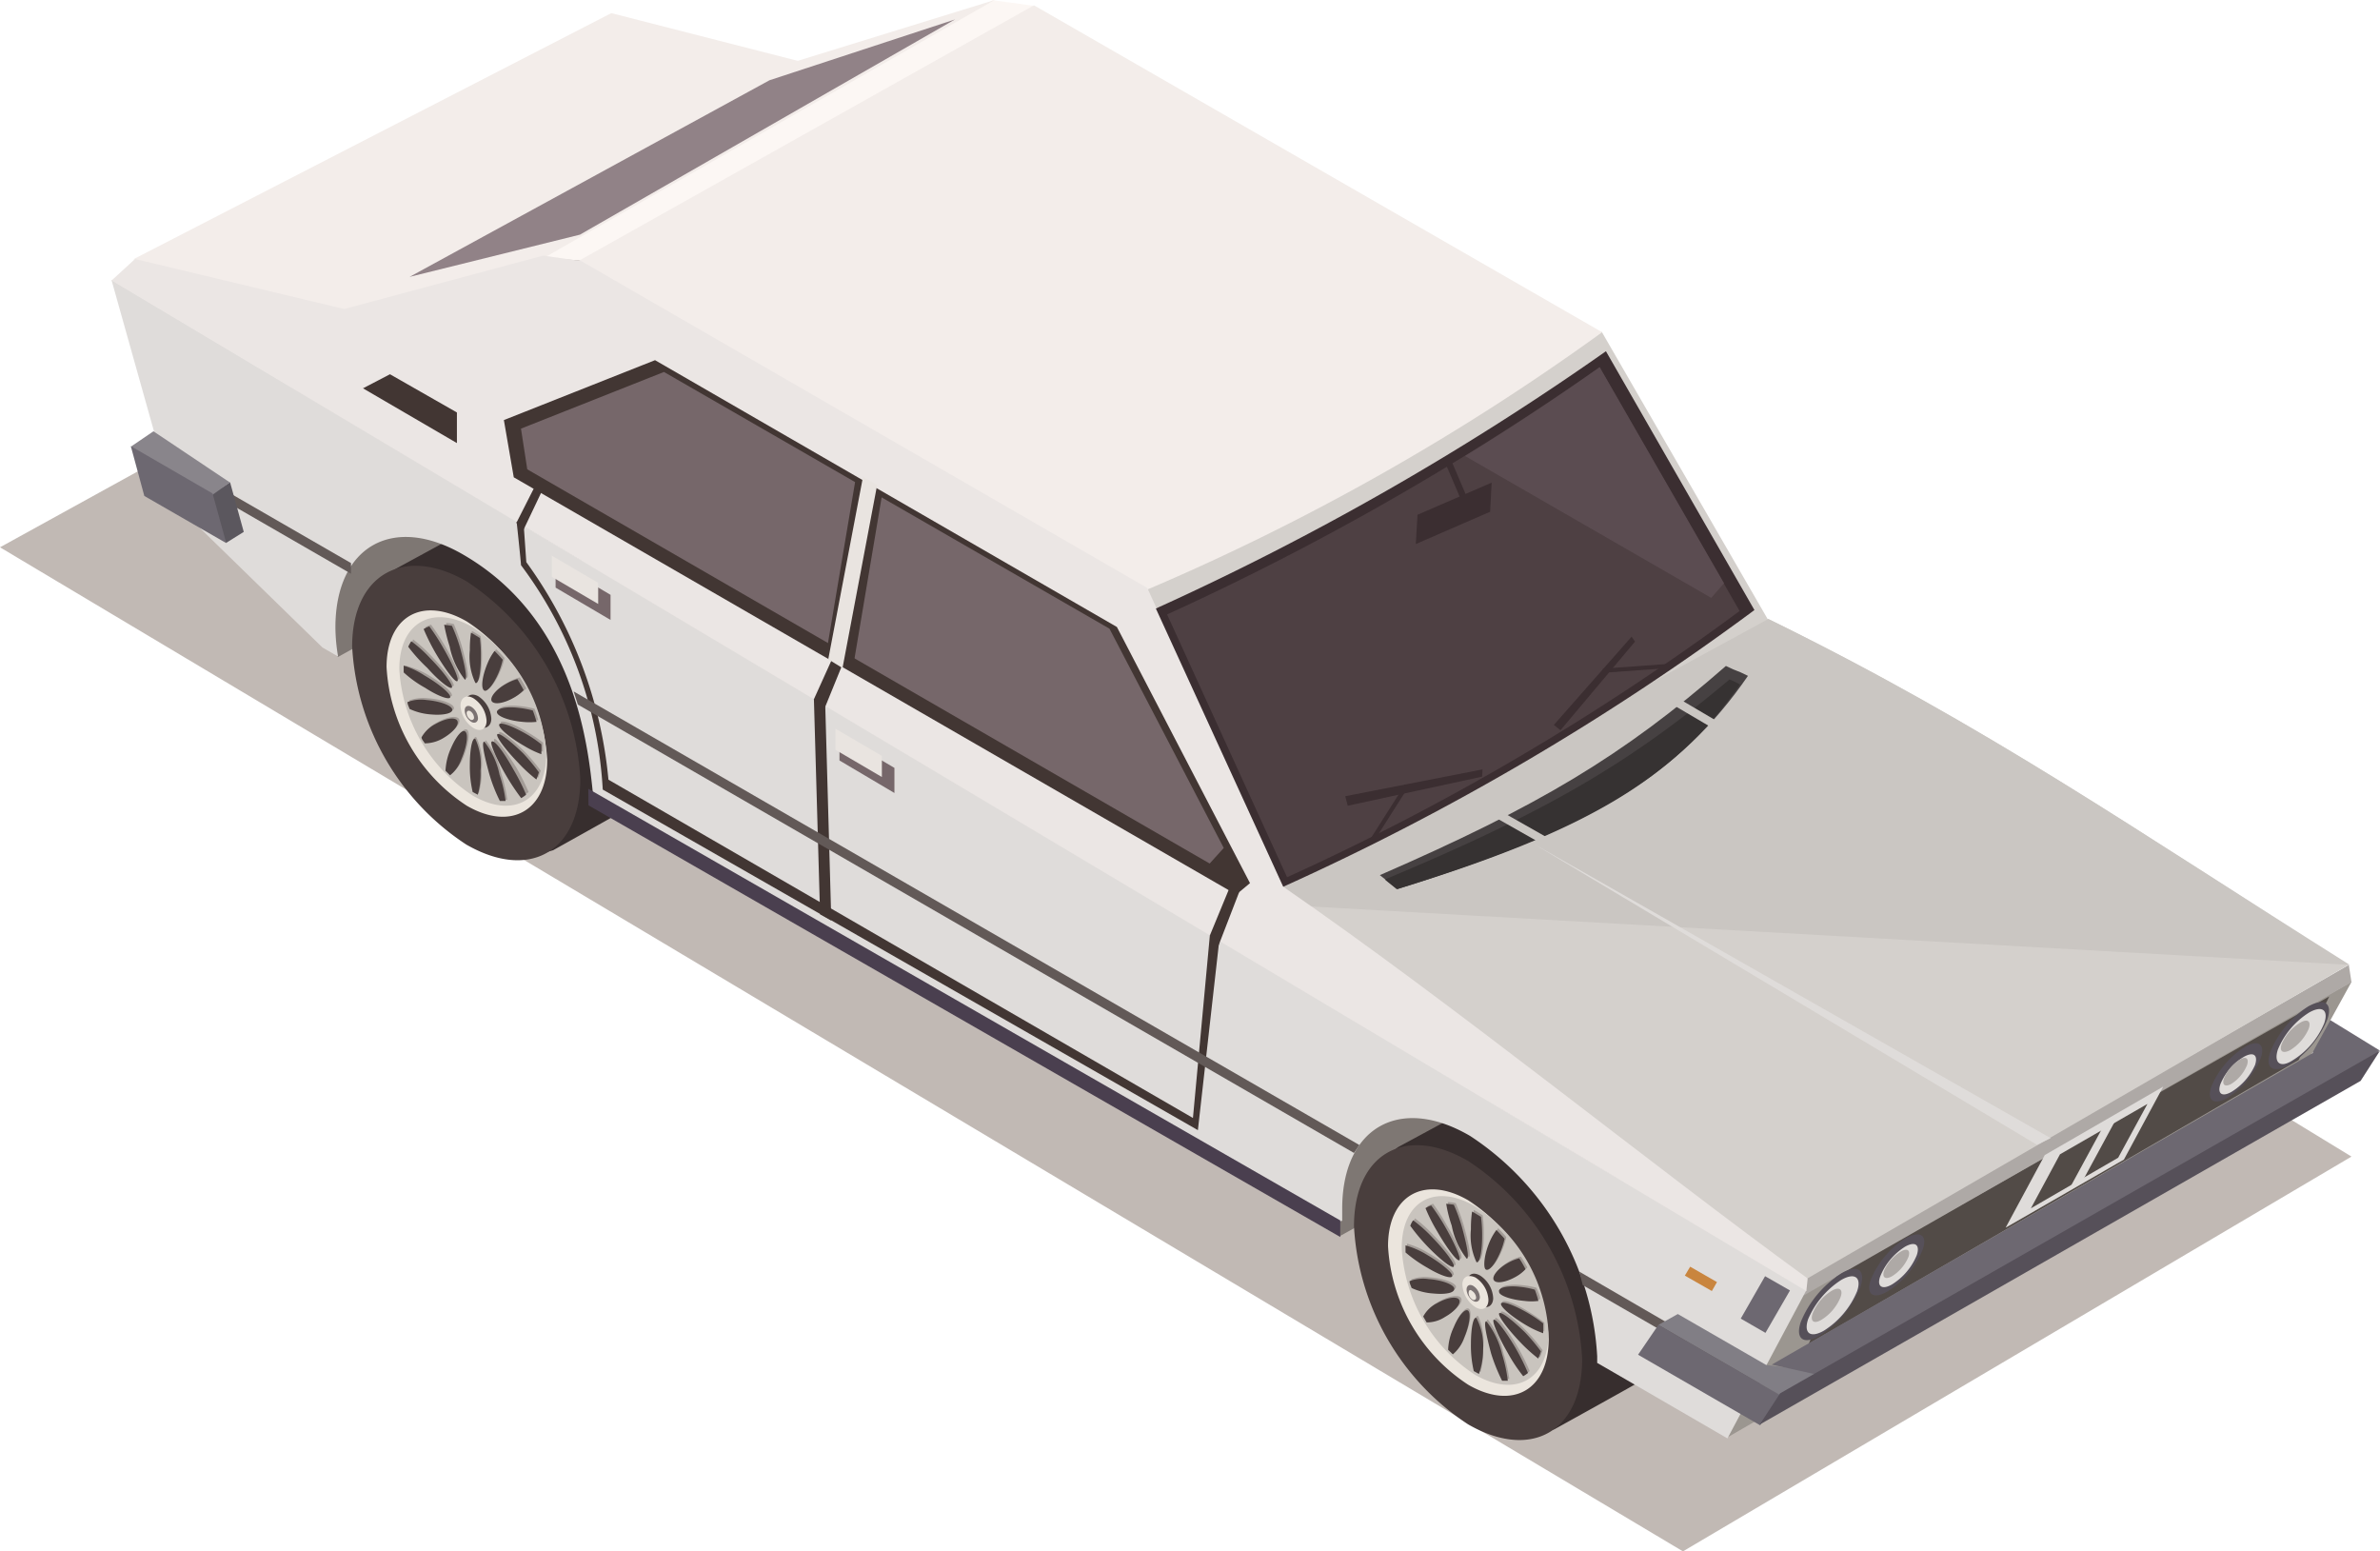 <svg xmlns="http://www.w3.org/2000/svg" viewBox="0 0 125.17 81.58"><defs><style>.cls-1{isolation:isolate;}.cls-2{fill:#301404;mix-blend-mode:multiply;}.cls-17,.cls-2{opacity:0.3;}.cls-3{fill:#f3edea;}.cls-4{fill:#fcf7f4;}.cls-5{fill:#918287;}.cls-6{fill:#d4d0cc;}.cls-7{fill:#6d6871;}.cls-8{fill:#9b9690;}.cls-9{fill:#524b47;}.cls-10{fill:#aea9a6;}.cls-11{fill:#cac6c2;}.cls-12{fill:#7e7773;}.cls-13{fill:#372e2e;}.cls-14{fill:#493e3d;}.cls-15{fill:#ebe5dd;}.cls-16{fill:#c9c4be;}.cls-18{fill:#7b7272;}.cls-19{fill:#dfdcda;}.cls-20{fill:#c9853e;}.cls-21{fill:#423633;}.cls-22{fill:#625957;}.cls-23{fill:#4a3f4f;}.cls-24{fill:#ebe6e4;}.cls-25{fill:#76676a;}.cls-26{fill:#817e85;}.cls-27{fill:#3b2e31;}.cls-28{fill:#4e4043;}.cls-29{fill:#464142;}.cls-30{fill:#363232;}.cls-31{fill:#e9e4e0;}.cls-32{fill:#565059;}.cls-33{fill:#5b575e;}.cls-34{fill:#89858b;}.cls-35{fill:#5b4c51;}</style></defs><title>Recurso57</title><g class="cls-1"><g id="Capa_2" data-name="Capa 2"><g id="ELEMENTOS_INDIVIDUALES" data-name="ELEMENTOS INDIVIDUALES"><polygon class="cls-2" points="37.41 8.17 0 28.78 88.51 81.58 123.67 60.82 37.41 8.17"/><polygon class="cls-3" points="43.99 3.72 32.15 0.69 7.02 13.63 20.33 17.12 43.99 3.72"/><polygon class="cls-4" points="54.41 0.31 52.21 0.01 28.3 13.55 30.75 13.71 54.41 0.31"/><polygon class="cls-3" points="52.31 0 41.79 3.25 17.88 16.32 28.45 13.65 52.31 0"/><polygon class="cls-5" points="50.23 1.02 40.47 4.22 21.54 14.56 30.5 12.34 50.23 1.02"/><path class="cls-6" d="M84.24,17.45C77.4,22.31,69.31,26.64,59.88,31l6.76,14.8c10.26-4.6,18.92-7.76,26.41-13.1Z"/><path class="cls-3" d="M84.26,17.47,54.38.28,30.27,13.81,60.18,31.07A122.64,122.64,0,0,0,84.26,17.47Z"/><polygon class="cls-7" points="120.81 52.57 125.17 55.25 121.74 55.7 120.81 52.57"/><polygon class="cls-8" points="123.68 51.62 94.92 67.89 90.86 75.58 119.64 58.94 123.68 51.62"/><polygon class="cls-9" points="122.5 52.4 96.61 67.06 95.13 70.66 120.89 55.74 122.5 52.4"/><polygon class="cls-10" points="123.53 50.74 94.75 67.25 94.88 68.11 123.67 51.65 123.53 50.74"/><path class="cls-6" d="M93,32.55,66.22,47.78,95,67.26l28.51-16.52C112.22,43.6,104.51,38.19,93,32.55Z"/><path class="cls-11" d="M93,32.55,65.58,47.48l58,3.26C112.22,43.6,104.51,38.19,93,32.55Z"/><polygon class="cls-12" points="76.51 56.28 70.42 59.66 70.47 65 76.55 61.62 76.51 56.28"/><path class="cls-13" d="M86.33,72.6a4.57,4.57,0,0,0,1.29-3.54,13.28,13.28,0,0,0-6-10.4A4.62,4.62,0,0,0,77.82,58s-4.29,2.32-4.29,2.32a4.24,4.24,0,0,0-1.69,3.83,13.29,13.29,0,0,0,6,10.41,4.52,4.52,0,0,0,3.91.6S86.2,72.7,86.33,72.6Z"/><path class="cls-14" d="M71.21,64.49a13.32,13.32,0,0,0,6,10.41c3.33,1.92,6,.38,6-3.44a13.3,13.3,0,0,0-6-10.41C73.91,59.13,71.21,60.66,71.21,64.49Z"/><path class="cls-15" d="M73,65.53a9.32,9.32,0,0,0,4.22,7.29c2.34,1.35,4.23.27,4.23-2.41a9.32,9.32,0,0,0-4.23-7.29C74.91,61.78,73,62.86,73,65.53Z"/><path class="cls-16" d="M73.72,65.63a8.52,8.52,0,0,0,3.85,6.66c2.14,1.23,3.87.25,3.87-2.2a8.49,8.49,0,0,0-3.87-6.66C75.44,62.2,73.72,63.18,73.72,65.63Z"/><g class="cls-17"><path class="cls-14" d="M77.74,69.21c-.16-.09-.29.52-.29,1.37A5.77,5.77,0,0,0,77.6,72l0,0,.27.14A4.29,4.29,0,0,0,78,70.92,3.13,3.13,0,0,0,77.74,69.21Z"/><path class="cls-14" d="M77.74,66.27c.17.1.3-.51.3-1.36a7.41,7.41,0,0,0-.06-1l-.35-.22-.12-.06a5.89,5.89,0,0,0-.06.92A3.24,3.24,0,0,0,77.74,66.27Z"/><path class="cls-14" d="M76.46,67c0-.19-.59-.68-1.34-1.11A4.25,4.25,0,0,0,74,65.4c0,.12,0,.24,0,.36a6.29,6.29,0,0,0,1.13.81C75.87,67,76.46,67.19,76.46,67Z"/><path class="cls-14" d="M79,68.49c0,.18.6.68,1.34,1.11a5.59,5.59,0,0,0,.88.42V70a3.46,3.46,0,0,0,0-.45,7.48,7.48,0,0,0-.86-.59C79.63,68.49,79,68.3,79,68.49Z"/><path class="cls-14" d="M76.84,66.18c.12-.07-.21-.86-.75-1.75a10.87,10.87,0,0,0-.72-1.13,1.46,1.46,0,0,0-.31.14,10.86,10.86,0,0,0,.62,1.22C76.21,65.57,76.72,66.25,76.84,66.18Z"/><path class="cls-14" d="M78.65,69.31c-.11.07.22.85.74,1.75a10.66,10.66,0,0,0,.81,1.22,1.44,1.44,0,0,0,.25-.18,10,10,0,0,0-.64-1.28C79.28,69.92,78.77,69.24,78.65,69.31Z"/><path class="cls-14" d="M78.65,67.22c.12.2.63.12,1.16-.18a2.51,2.51,0,0,0,.52-.39c-.11-.2-.22-.39-.34-.57a2.21,2.21,0,0,0-.6.24C78.87,66.62,78.54,67,78.65,67.22Z"/><path class="cls-14" d="M76.09,69.16c.54-.3.87-.7.75-.9s-.63-.12-1.16.18a1.81,1.81,0,0,0-.73.69l.18.32A1.7,1.7,0,0,0,76.09,69.16Z"/><path class="cls-14" d="M78.92,67.84c.07.21.67.42,1.35.48a3.35,3.35,0,0,0,.73,0c0-.2-.12-.4-.19-.6a4.23,4.23,0,0,0-.77-.14C79.36,67.51,78.85,67.63,78.92,67.84Z"/><path class="cls-14" d="M76.57,67.64c-.07-.2-.68-.42-1.35-.47a2,2,0,0,0-1,.11c0,.12.07.24.11.36a2.87,2.87,0,0,0,1.14.28C76.13,68,76.63,67.86,76.57,67.64Z"/><path class="cls-14" d="M78.94,69c-.06.14.45.83,1.13,1.54a9.94,9.94,0,0,0,.92.84,3.35,3.35,0,0,0,.14-.38,8.2,8.2,0,0,0-.84-1C79.6,69.29,79,68.84,78.94,69Z"/><path class="cls-14" d="M76.55,66.51c.06-.14-.45-.83-1.13-1.53a7.84,7.84,0,0,0-1-.91,1.68,1.68,0,0,0-.15.3,10.15,10.15,0,0,0,.94,1.11C75.89,66.19,76.49,66.65,76.55,66.51Z"/><path class="cls-14" d="M78.25,69.39c-.15,0,0,.75.26,1.69a9.93,9.93,0,0,0,.56,1.43h.31a8.74,8.74,0,0,0-.32-1.39A4,4,0,0,0,78.25,69.39Z"/><path class="cls-14" d="M77.24,66.1c.15,0,0-.75-.27-1.7a10,10,0,0,0-.41-1.13,2,2,0,0,0-.42-.06c.06.3.16.7.29,1.15A4.17,4.17,0,0,0,77.24,66.1Z"/><path class="cls-14" d="M77.05,70.26c.27-.63.37-1.26.22-1.42s-.5.23-.77.86a3.18,3.18,0,0,0-.28,1.19l.24.24A1.93,1.93,0,0,0,77.05,70.26Z"/><path class="cls-14" d="M78.22,66.65c.15.16.49-.23.76-.86a3.72,3.72,0,0,0,.24-.74c-.14-.16-.28-.32-.43-.46a3,3,0,0,0-.35.63C78.17,65.85,78.07,66.49,78.22,66.65Z"/></g><path class="cls-14" d="M77.65,69.31c-.16-.1-.29.51-.29,1.36a5.77,5.77,0,0,0,.15,1.43h0l.27.15A3.82,3.82,0,0,0,78,71,3.21,3.21,0,0,0,77.65,69.31Z"/><path class="cls-14" d="M77.65,66.37c.16.09.3-.52.3-1.38a7.37,7.37,0,0,0-.06-1l-.36-.22-.11-.06a5.94,5.94,0,0,0-.06.93A3.3,3.3,0,0,0,77.65,66.37Z"/><path class="cls-14" d="M76.38,67.09c0-.18-.61-.68-1.34-1.11a4.42,4.42,0,0,0-1.12-.49c0,.12,0,.24,0,.37a7.19,7.19,0,0,0,1.14.8C75.77,67.09,76.38,67.28,76.38,67.09Z"/><path class="cls-14" d="M78.94,68.57c0,.19.6.69,1.33,1.12a5.19,5.19,0,0,0,.89.42v-.06c0-.15,0-.31,0-.46a7.29,7.29,0,0,0-.87-.58C79.54,68.58,78.94,68.39,78.94,68.57Z"/><path class="cls-14" d="M76.75,66.27c.11-.07-.22-.84-.74-1.75a10.62,10.62,0,0,0-.74-1.13,1.64,1.64,0,0,0-.3.14,8.82,8.82,0,0,0,.62,1.23C76.11,65.66,76.63,66.34,76.75,66.27Z"/><path class="cls-14" d="M78.56,69.4c-.11.06.22.85.74,1.75a8.53,8.53,0,0,0,.81,1.22,2.2,2.2,0,0,0,.25-.17,11.61,11.61,0,0,0-.64-1.29C79.19,70,78.67,69.34,78.56,69.4Z"/><path class="cls-14" d="M78.56,67.31c.11.21.63.13,1.16-.17a2,2,0,0,0,.51-.4,5.3,5.3,0,0,0-.33-.57,2.46,2.46,0,0,0-.61.25C78.78,66.71,78.45,67.12,78.56,67.31Z"/><path class="cls-14" d="M76,69.25c.52-.29.85-.7.74-.9s-.64-.12-1.16.18a1.64,1.64,0,0,0-.73.7l.18.31A1.73,1.73,0,0,0,76,69.25Z"/><path class="cls-14" d="M78.84,67.93c0,.21.66.42,1.33.48a2.9,2.9,0,0,0,.74,0,5.8,5.8,0,0,0-.19-.59,4.32,4.32,0,0,0-.78-.15C79.26,67.59,78.77,67.72,78.84,67.93Z"/><path class="cls-14" d="M76.48,67.74c-.06-.21-.67-.43-1.35-.48a2,2,0,0,0-1,.11c0,.12.07.24.11.36a3.18,3.18,0,0,0,1.15.29C76,68.08,76.54,68,76.48,67.74Z"/><path class="cls-14" d="M78.84,69.07c-.06.13.45.82,1.14,1.54a8.54,8.54,0,0,0,.92.83,3.35,3.35,0,0,0,.14-.38,10.42,10.42,0,0,0-.84-1C79.51,69.39,78.91,68.93,78.84,69.07Z"/><path class="cls-14" d="M76.46,66.6c.06-.13-.45-.83-1.14-1.54a7.44,7.44,0,0,0-1-.89,1.13,1.13,0,0,0-.15.29,10.08,10.08,0,0,0,.93,1.11C75.79,66.28,76.4,66.74,76.46,66.6Z"/><path class="cls-14" d="M78.17,69.48c-.16,0,0,.75.25,1.69A9.46,9.46,0,0,0,79,72.61h.3A7.72,7.72,0,0,0,79,71.22,4.36,4.36,0,0,0,78.17,69.48Z"/><path class="cls-14" d="M77.14,66.19c.15,0,0-.75-.26-1.69a9.22,9.22,0,0,0-.42-1.15l-.4-.05a6.63,6.63,0,0,0,.29,1.15A4,4,0,0,0,77.14,66.19Z"/><path class="cls-14" d="M77,70.36c.27-.63.37-1.28.22-1.43s-.5.23-.76.86a3,3,0,0,0-.3,1.19l.25.24A2,2,0,0,0,77,70.36Z"/><path class="cls-14" d="M78.12,66.74c.16.16.5-.23.77-.86a4,4,0,0,0,.24-.74c-.14-.16-.29-.31-.43-.46a3,3,0,0,0-.36.63C78.07,65.94,78,66.59,78.12,66.74Z"/><path class="cls-14" d="M77.16,67.47a1.5,1.5,0,0,0,.69,1.18c.38.22.68,0,.68-.39a1.51,1.51,0,0,0-.68-1.18C77.47,66.86,77.16,67,77.16,67.47Z"/><path class="cls-15" d="M76.91,67.56a1.52,1.52,0,0,0,.69,1.18c.37.22.68.05.68-.39a1.5,1.5,0,0,0-.68-1.17C77.22,67,76.91,67.13,76.91,67.56Z"/><path class="cls-18" d="M77.13,67.82a.77.77,0,0,0,.35.59c.19.11.35,0,.35-.2a.76.76,0,0,0-.35-.59C77.29,67.51,77.13,67.6,77.13,67.82Z"/><path class="cls-15" d="M77.24,68a.42.42,0,0,0,.19.33.12.12,0,0,0,.2-.11.45.45,0,0,0-.2-.33C77.32,67.79,77.24,67.84,77.24,68Z"/><polygon class="cls-12" points="23.82 25.83 15.65 29.24 17.77 34.55 23.86 31.17 23.82 25.83"/><path class="cls-13" d="M33.63,42.15a4.56,4.56,0,0,0,1.3-3.54,13.3,13.3,0,0,0-6-10.41,4.63,4.63,0,0,0-3.76-.66s-4.3,2.34-4.3,2.34c-1,.63-1.69,2-1.69,3.83a13.29,13.29,0,0,0,6,10.4,4.49,4.49,0,0,0,3.91.6S33.51,42.25,33.63,42.15Z"/><path class="cls-14" d="M18.52,34a13.32,13.32,0,0,0,6,10.41c3.33,1.92,6,.38,6-3.44a13.3,13.3,0,0,0-6-10.41C21.22,28.67,18.52,30.22,18.52,34Z"/><path class="cls-15" d="M20.33,35.08a9.32,9.32,0,0,0,4.22,7.29c2.33,1.35,4.23.26,4.23-2.41a9.33,9.33,0,0,0-4.23-7.28C22.22,31.33,20.33,32.41,20.33,35.08Z"/><path class="cls-16" d="M21,35.18a8.52,8.52,0,0,0,3.87,6.66c2.13,1.23,3.86.24,3.86-2.2A8.51,8.51,0,0,0,24.89,33C22.76,31.75,21,32.73,21,35.18Z"/><g class="cls-17"><path class="cls-14" d="M25.05,38.77c-.16-.1-.3.51-.3,1.36a5.7,5.7,0,0,0,.16,1.43h0a1.74,1.74,0,0,0,.27.14,3.74,3.74,0,0,0,.15-1.24A3.06,3.06,0,0,0,25.05,38.77Z"/><path class="cls-14" d="M25.05,35.82c.17.1.3-.51.3-1.36a7.31,7.31,0,0,0-.07-1c-.11-.08-.23-.15-.35-.22l-.11-.06a5.75,5.75,0,0,0-.07.92A3.18,3.18,0,0,0,25.05,35.82Z"/><path class="cls-14" d="M23.77,36.56c0-.2-.6-.69-1.34-1.12A4.62,4.62,0,0,0,21.32,35c0,.12,0,.24,0,.36a6.29,6.29,0,0,0,1.13.81C23.17,36.55,23.77,36.74,23.77,36.56Z"/><path class="cls-14" d="M26.33,38c0,.18.61.68,1.34,1.11a5.63,5.63,0,0,0,.89.42V39.5c0-.14,0-.3,0-.45a7.29,7.29,0,0,0-.87-.58C26.94,38,26.33,37.85,26.33,38Z"/><path class="cls-14" d="M24.14,35.73c.12-.07-.21-.85-.73-1.75a12.44,12.44,0,0,0-.74-1.13,1.23,1.23,0,0,0-.31.14A12.14,12.14,0,0,0,23,34.21C23.51,35.11,24,35.8,24.14,35.73Z"/><path class="cls-14" d="M26,38.86c-.11.06.21.85.74,1.75a9.47,9.47,0,0,0,.81,1.22,2.27,2.27,0,0,0,.25-.18,12.55,12.55,0,0,0-.64-1.28C26.59,39.47,26.08,38.79,26,38.86Z"/><path class="cls-14" d="M26,36.77c.11.2.63.13,1.16-.18a2.2,2.2,0,0,0,.52-.39c-.11-.19-.22-.39-.34-.58a2.48,2.48,0,0,0-.6.25C26.17,36.17,25.85,36.57,26,36.77Z"/><path class="cls-14" d="M23.41,38.71c.52-.3.85-.7.73-.9s-.63-.12-1.15.18a1.68,1.68,0,0,0-.73.69l.18.31A1.65,1.65,0,0,0,23.41,38.71Z"/><path class="cls-14" d="M26.23,37.39c.06.21.67.42,1.34.48a2.9,2.9,0,0,0,.74,0,6,6,0,0,0-.2-.6,4.08,4.08,0,0,0-.77-.14C26.66,37.05,26.16,37.18,26.23,37.39Z"/><path class="cls-14" d="M23.87,37.2c-.06-.21-.66-.43-1.34-.48a2.11,2.11,0,0,0-1,.11c0,.12.07.24.11.36a2.83,2.83,0,0,0,1.14.28C23.44,37.53,23.94,37.41,23.87,37.2Z"/><path class="cls-14" d="M26.25,38.52c-.06.14.44.83,1.13,1.54a9.94,9.94,0,0,0,.92.84c.05-.12.09-.25.14-.37a10.39,10.39,0,0,0-.84-1C26.91,38.85,26.3,38.38,26.25,38.52Z"/><path class="cls-14" d="M23.86,36.06c.06-.14-.45-.82-1.14-1.53a7.88,7.88,0,0,0-1-.91c0,.1-.11.19-.16.3a11.75,11.75,0,0,0,1,1.11C23.2,35.74,23.8,36.2,23.86,36.06Z"/><path class="cls-14" d="M25.56,38.94c-.15,0,0,.75.26,1.7a9.51,9.51,0,0,0,.56,1.42,1.53,1.53,0,0,0,.3,0,7.75,7.75,0,0,0-.32-1.39A4.08,4.08,0,0,0,25.56,38.94Z"/><path class="cls-14" d="M24.54,35.65c.16,0,0-.74-.26-1.7a10.81,10.81,0,0,0-.41-1.13,1.56,1.56,0,0,0-.41-.06,7.5,7.5,0,0,0,.28,1.15A4.36,4.36,0,0,0,24.54,35.65Z"/><path class="cls-14" d="M24.37,39.82c.26-.64.36-1.27.21-1.43s-.5.23-.77.86a3.18,3.18,0,0,0-.29,1.18l.25.25A2.12,2.12,0,0,0,24.37,39.82Z"/><path class="cls-14" d="M25.53,36.2c.14.15.49-.23.76-.86a3,3,0,0,0,.24-.74,6.33,6.33,0,0,0-.44-.46,3.58,3.58,0,0,0-.34.63C25.47,35.4,25.37,36,25.53,36.2Z"/></g><path class="cls-14" d="M25,38.86c-.16-.1-.29.52-.29,1.36a5.77,5.77,0,0,0,.15,1.43l0,0,.27.14a4,4,0,0,0,.14-1.25A3.22,3.22,0,0,0,25,38.86Z"/><path class="cls-14" d="M25,35.91c.16.1.29-.51.29-1.36a7.52,7.52,0,0,0-.05-1l-.36-.22-.11-.06a5.89,5.89,0,0,0-.06.92A3.24,3.24,0,0,0,25,35.91Z"/><path class="cls-14" d="M23.68,36.65c0-.19-.6-.69-1.34-1.12A4.39,4.39,0,0,0,21.23,35c0,.12,0,.23,0,.36a5.83,5.83,0,0,0,1.13.81C23.08,36.64,23.68,36.83,23.68,36.65Z"/><path class="cls-14" d="M26.25,38.12c0,.2.59.69,1.33,1.11a5,5,0,0,0,.89.43V39.6a3.44,3.44,0,0,0,0-.46,6.4,6.4,0,0,0-.86-.58C26.84,38.13,26.25,37.94,26.25,38.12Z"/><path class="cls-14" d="M24.05,35.82c.12-.07-.22-.85-.74-1.75a10.74,10.74,0,0,0-.73-1.13,1.38,1.38,0,0,0-.3.14,11.43,11.43,0,0,0,.61,1.23C23.42,35.21,23.93,35.89,24.05,35.82Z"/><path class="cls-14" d="M25.86,39c-.11.06.22.85.74,1.75a12.18,12.18,0,0,0,.81,1.22,1.7,1.7,0,0,0,.26-.18A11.08,11.08,0,0,0,27,40.46C26.5,39.56,26,38.88,25.86,39Z"/><path class="cls-14" d="M25.86,36.87c.12.2.64.12,1.16-.18a2.22,2.22,0,0,0,.52-.4c-.1-.19-.21-.38-.33-.58a2.6,2.6,0,0,0-.61.26C26.08,36.26,25.75,36.67,25.86,36.87Z"/><path class="cls-14" d="M23.32,38.81c.51-.3.85-.7.73-.91s-.63-.12-1.16.18a1.77,1.77,0,0,0-.72.69c0,.11.11.21.17.32A1.91,1.91,0,0,0,23.32,38.81Z"/><path class="cls-14" d="M26.14,37.48c.06.21.66.42,1.34.48a3.47,3.47,0,0,0,.74,0c-.06-.2-.12-.4-.2-.6a5.07,5.07,0,0,0-.77-.14C26.57,37.14,26.07,37.27,26.14,37.48Z"/><path class="cls-14" d="M23.78,37.29c-.06-.21-.67-.42-1.35-.48a2,2,0,0,0-1,.11c0,.12.07.24.11.36a3.18,3.18,0,0,0,1.14.29C23.35,37.63,23.85,37.5,23.78,37.29Z"/><path class="cls-14" d="M26.15,38.62c-.06.14.45.82,1.14,1.53a7.8,7.8,0,0,0,.92.84,3.37,3.37,0,0,0,.13-.38,10.16,10.16,0,0,0-.83-1C26.82,38.94,26.21,38.48,26.15,38.62Z"/><path class="cls-14" d="M23.77,36.15c.06-.13-.45-.83-1.14-1.53a7,7,0,0,0-1-.9,2,2,0,0,0-.16.29,8.62,8.62,0,0,0,1,1.11C23.1,35.83,23.71,36.29,23.77,36.15Z"/><path class="cls-14" d="M25.47,39c-.16,0,0,.74.26,1.69a8.35,8.35,0,0,0,.56,1.43h.3a7,7,0,0,0-.32-1.39A4.08,4.08,0,0,0,25.47,39Z"/><path class="cls-14" d="M24.45,35.74c.15,0,0-.74-.26-1.7a8.82,8.82,0,0,0-.42-1.13l-.41-.06A9.17,9.17,0,0,0,23.65,34,4.08,4.08,0,0,0,24.45,35.74Z"/><path class="cls-14" d="M24.27,39.91c.27-.63.37-1.27.21-1.43s-.49.23-.76.86a3.22,3.22,0,0,0-.29,1.19l.24.24A1.88,1.88,0,0,0,24.27,39.91Z"/><path class="cls-14" d="M25.44,36.29c.14.16.48-.23.76-.86a4,4,0,0,0,.24-.74c-.14-.16-.28-.31-.43-.46a2.76,2.76,0,0,0-.36.63C25.38,35.49,25.28,36.13,25.44,36.29Z"/><path class="cls-14" d="M24.47,37a1.55,1.55,0,0,0,.68,1.19c.38.21.69,0,.69-.4a1.52,1.52,0,0,0-.69-1.18C24.78,36.41,24.47,36.59,24.47,37Z"/><path class="cls-15" d="M24.22,37.11a1.49,1.49,0,0,0,.69,1.18c.37.22.68.05.68-.39a1.52,1.52,0,0,0-.69-1.18C24.53,36.5,24.22,36.68,24.22,37.11Z"/><path class="cls-18" d="M24.44,37.36a.77.77,0,0,0,.35.6c.19.11.35,0,.35-.19a.77.77,0,0,0-.35-.6C24.6,37.06,24.44,37.14,24.44,37.36Z"/><path class="cls-15" d="M24.54,37.51a.42.42,0,0,0,.2.33.12.12,0,0,0,.19-.11.44.44,0,0,0-.19-.33C24.63,37.34,24.54,37.39,24.54,37.51Z"/><path class="cls-19" d="M5.86,14.71l2.92,10.4,1,1.94,7.18,7,.82.47A9.41,9.41,0,0,1,17.64,33c0-4.25,3-6,6.73-3.83,6.38,3.7,6.63,11.17,6.88,13.17l38.4,22.18.94-.33c0-.21,0-.42,0-.63,0-4.25,3-6,6.72-3.83A14.81,14.81,0,0,1,84,71.32c0,.12,0,.23,0,.35l.85.49,6,3.48L95,67.85Z"/><polygon class="cls-7" points="94.14 67.86 92.83 67.11 91.55 69.34 92.85 70.09 94.14 67.86"/><polygon class="cls-20" points="90.3 67.42 88.89 66.61 88.61 67.08 90.03 67.89 90.3 67.42"/><path class="cls-21" d="M63,59.43,31.7,41.52a21.66,21.66,0,0,0-4.3-11.8c0-.32-.83-7.76-.85-8.15l.59.29.54,7.7A23.09,23.09,0,0,1,32,41L62.74,58.79l1.41-15.23.59.43Z"/><polygon class="cls-21" points="43.27 32.4 42.67 32.05 43.13 48.08 43.72 48.41 43.27 32.4"/><polygon class="cls-22" points="30.17 36.36 71.49 60.21 71.21 60.63 30.39 37.05 30.17 36.36"/><polygon class="cls-22" points="83.06 66.87 92.58 72.4 92.58 72.97 83.24 67.58 83.06 66.87"/><polygon class="cls-22" points="8.46 23.84 18.46 29.61 18.46 30.17 8.46 24.4 8.46 23.84"/><polygon class="cls-23" points="70.49 64.18 30.94 41.48 30.95 42.35 70.49 65.05 70.49 64.18"/><path class="cls-24" d="M67.49,46.63,60.34,30.92,30.57,13.73l-2-.29L18.1,16.25l-11-2.63L5.87,14.75,95,67.89l.07-.66C86.88,61.28,76.55,52.88,67.49,46.63Z"/><polygon class="cls-21" points="58.74 32.97 34.45 18.94 26.5 22.09 27.02 25.1 65.02 47.04 65.74 46.44 58.74 32.97"/><polygon class="cls-25" points="58.35 33.06 34.92 19.56 27.4 22.54 27.73 24.68 63.62 45.41 64.36 44.59 58.35 33.06"/><polygon class="cls-26" points="96.06 72.18 92.89 71.78 88.24 69.1 87.22 69.67 93.63 73.38 96.06 72.18"/><polygon class="cls-7" points="124.33 56.2 125.13 55.24 121.78 55.29 93.18 71.76 96.03 72.39 124.33 56.2"/><polygon class="cls-7" points="93.64 73.37 87.22 69.67 86.15 71.24 92.57 74.95 93.64 73.37"/><path class="cls-27" d="M84.46,18.47A145.45,145.45,0,0,1,60.79,32l6.7,14.63A134.36,134.36,0,0,0,92.27,32.08Z"/><path class="cls-28" d="M84.13,19.31a143,143,0,0,1-22.75,13l6.31,13.82a131.13,131.13,0,0,0,23.8-14Z"/><path class="cls-29" d="M91.93,35.54c-.72-.36-.42-.16-1.16-.52-5.45,4.76-9.87,7.37-18.2,11l.93.73C83.61,43.59,88.32,40.78,91.93,35.54Z"/><path class="cls-30" d="M73.46,46.76C83.41,43.71,88,41,91.51,36a3.82,3.82,0,0,0-.55-.27c-5.31,4.46-9.72,7-18.13,10.52Z"/><polygon class="cls-11" points="82.11 44.46 78.58 42.46 78.61 42.97 82.14 44.97 82.11 44.46"/><polygon class="cls-11" points="91.2 38.45 87.7 36.39 87.71 36.9 91.21 38.96 91.2 38.45"/><polygon class="cls-21" points="65.43 46.24 64.91 46.09 63.63 49.19 64.07 49.76 65.43 46.24"/><polygon class="cls-21" points="44.43 34.64 43.85 34.46 42.8 36.78 43.33 37.34 44.43 34.64"/><polygon class="cls-21" points="28.68 25.45 28.26 25.32 27.16 27.49 27.48 27.97 28.68 25.45"/><polygon class="cls-21" points="46.4 25.96 44.99 25.24 43.5 34.08 44.91 34.81 46.4 25.96"/><polygon class="cls-31" points="46.13 25.51 45.39 25.06 43.56 34.67 44.31 35.13 46.13 25.51"/><polygon class="cls-25" points="47.04 40.38 44.15 38.68 44.15 39.99 47.04 41.7 47.04 40.38"/><polygon class="cls-31" points="46.38 39.75 43.94 38.32 43.94 39.43 46.38 40.86 46.38 39.75"/><polygon class="cls-25" points="32.11 31.28 29.22 29.57 29.22 30.9 32.11 32.6 32.11 31.28"/><polygon class="cls-31" points="31.46 30.65 29.02 29.22 29.02 30.33 31.46 31.76 31.46 30.65"/><polygon class="cls-21" points="24.03 21.69 20.51 19.68 19.09 20.42 24.03 23.3 24.03 21.69"/><path class="cls-32" d="M97.84,67.69c.31-.91-.15-1.23-1-.73a5.54,5.54,0,0,0-2.13,2.55c-.31.91.16,1.23,1,.72A5.43,5.43,0,0,0,97.84,67.69Z"/><path class="cls-19" d="M97.67,67.9c.25-.74-.13-1-.84-.59a4.59,4.59,0,0,0-1.74,2.07c-.24.74.13,1,.84.59A4.47,4.47,0,0,0,97.67,67.9Z"/><path class="cls-32" d="M101.12,65.71c.26-.77-.13-1-.88-.61a4.72,4.72,0,0,0-1.85,2.19c-.27.78.13,1.06.88.62A4.69,4.69,0,0,0,101.12,65.71Z"/><polygon class="cls-33" points="10.77 26.23 12.1 25.36 12.82 27.97 11.89 28.55 10.77 26.23"/><polygon class="cls-34" points="6.88 23.49 8.07 22.68 12.09 25.37 11.09 26.08 6.88 23.49"/><polygon class="cls-7" points="6.88 23.46 11.18 25.95 11.9 28.56 7.59 26.08 6.88 23.46"/><path class="cls-35" d="M90.67,30.67,84.13,19.31c-2.28,1.61-4.62,3.16-7.08,4.67L90,31.44Z"/><polygon class="cls-27" points="78.45 25.38 74.55 27.07 74.46 28.61 78.37 26.91 78.45 25.38"/><polygon class="cls-27" points="76.26 24.06 75.92 24.13 76.91 26.45 77.25 26.38 76.26 24.06"/><rect class="cls-27" x="71.21" y="42.73" width="3.59" height="0.22" transform="translate(-2.29 81.5) rotate(-57.58)"/><polygon class="cls-27" points="87.77 35.13 87.78 34.91 84.3 35.16 84.3 35.38 87.77 35.13"/><polygon class="cls-27" points="77.97 40.46 70.75 41.87 70.88 42.37 77.95 40.84 77.97 40.46"/><polygon class="cls-27" points="85.81 33.48 81.72 38.12 82.07 38.4 85.99 33.74 85.81 33.48"/><path class="cls-10" d="M96.8,68.21c.15-.41-.07-.57-.47-.33a2.46,2.46,0,0,0-1,1.19c-.14.42.07.57.47.33A2.51,2.51,0,0,0,96.8,68.21Z"/><path class="cls-32" d="M122.4,53.61c.29-.85-.14-1.16-1-.69a5.13,5.13,0,0,0-2,2.4c-.29.85.14,1.15,1,.68A5.14,5.14,0,0,0,122.4,53.61Z"/><path class="cls-19" d="M122.24,53.8c.23-.69-.11-.94-.79-.56a4.2,4.2,0,0,0-1.65,1.95c-.23.7.12,1,.79.56A4.17,4.17,0,0,0,122.24,53.8Z"/><path class="cls-10" d="M121.42,54.1c.14-.4-.06-.55-.45-.32A2.38,2.38,0,0,0,120,54.9c-.14.39.06.53.45.32A2.49,2.49,0,0,0,121.42,54.1Z"/><path class="cls-19" d="M100.81,66c.18-.55-.09-.74-.62-.44a3.31,3.31,0,0,0-1.3,1.55c-.2.54.09.74.62.43A3.29,3.29,0,0,0,100.81,66Z"/><path class="cls-10" d="M100.37,66.1c.12-.36-.06-.49-.41-.28a2.2,2.2,0,0,0-.87,1c-.12.36.06.49.42.29A2.21,2.21,0,0,0,100.37,66.1Z"/><path class="cls-32" d="M118.9,55.64c.25-.73-.13-1-.84-.58a4.49,4.49,0,0,0-1.76,2.08c-.25.74.13,1,.85.59A4.5,4.5,0,0,0,118.9,55.64Z"/><path class="cls-19" d="M118.6,56c.17-.53-.09-.71-.6-.42A3.06,3.06,0,0,0,116.78,57c-.18.51.08.71.59.41A3.16,3.16,0,0,0,118.6,56Z"/><path class="cls-10" d="M118.18,56c.11-.35-.06-.47-.39-.28a2.13,2.13,0,0,0-.83,1c-.11.34.07.46.4.27A2.08,2.08,0,0,0,118.18,56Z"/><polygon class="cls-32" points="125.17 55.25 93.62 73.27 92.55 74.91 124.15 56.84 125.17 55.25"/><polygon class="cls-19" points="113.77 57.14 107.54 60.74 105.48 64.56 111.7 60.98 113.77 57.14"/><polygon class="cls-9" points="112.94 58.05 108.34 60.7 106.81 63.54 111.4 60.88 112.94 58.05"/><polygon class="cls-19" points="111.33 58.78 110.71 59.06 108.84 62.5 109.47 62.21 111.33 58.78"/><polygon class="cls-19" points="107.85 59.85 80.67 44.38 107.13 60.2 107.85 59.85"/></g></g></g></svg>